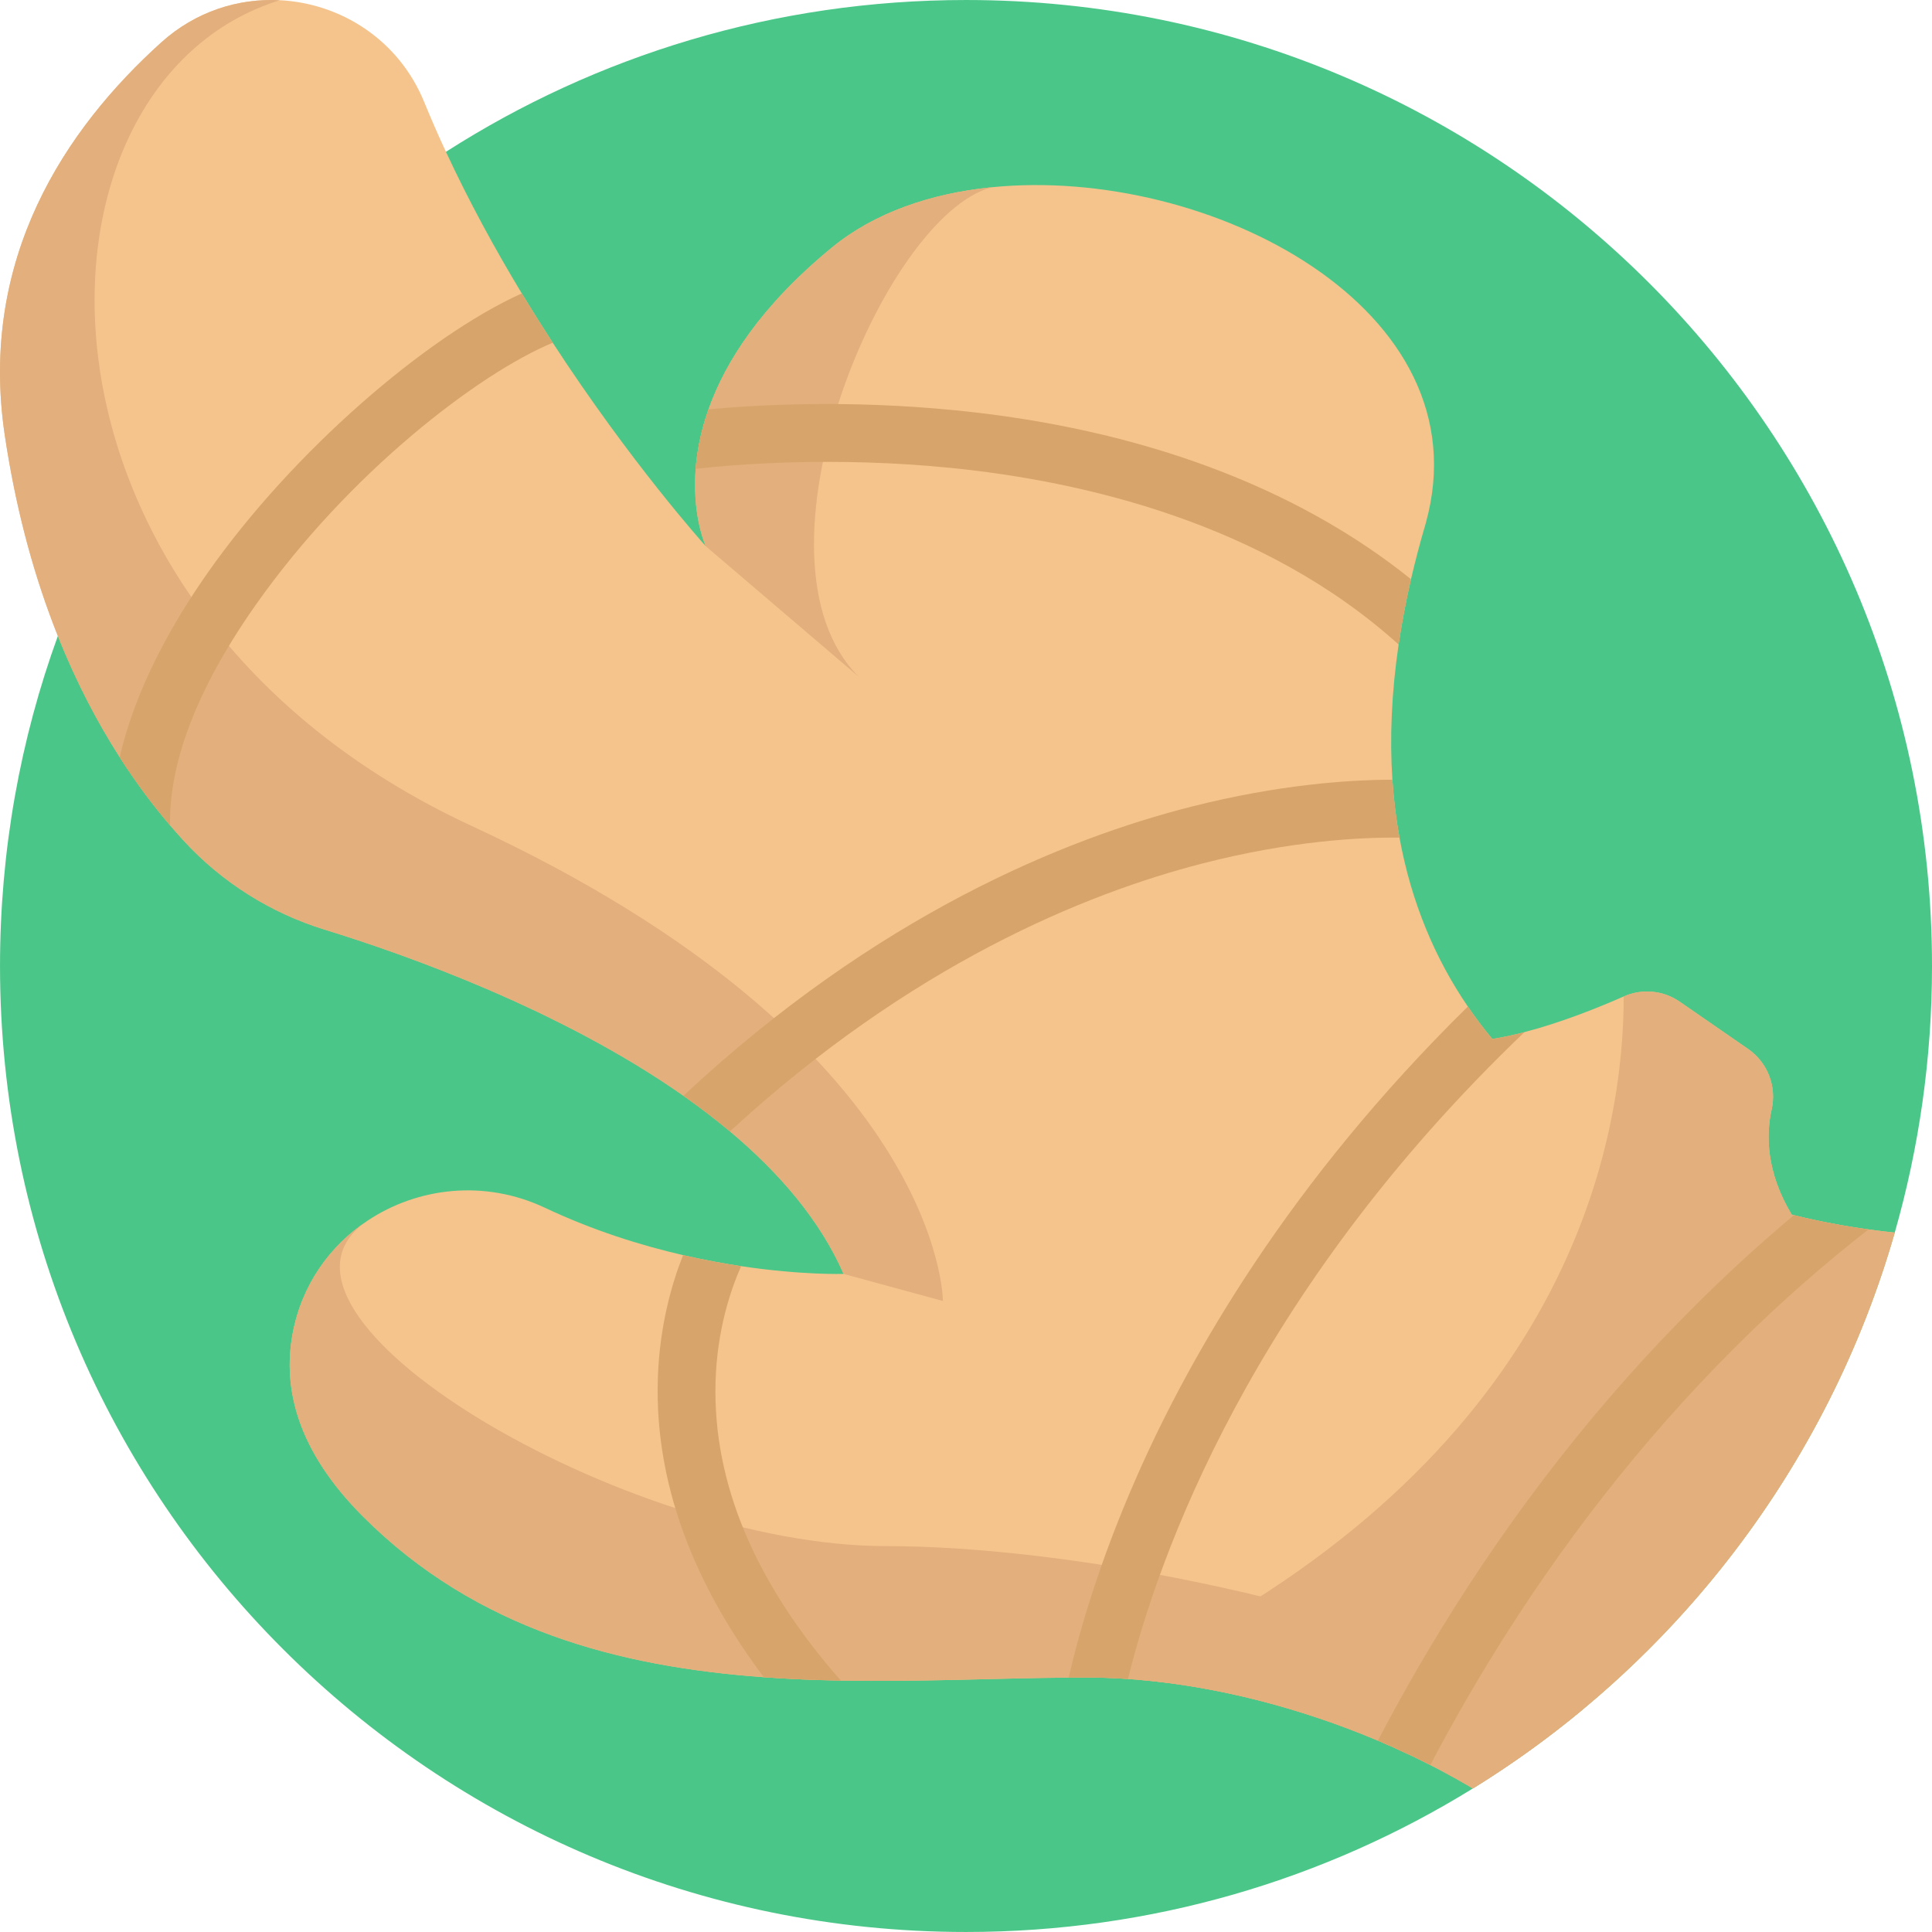 <?xml version="1.0" encoding="UTF-8"?>
<!DOCTYPE svg PUBLIC '-//W3C//DTD SVG 1.0//EN'
          'http://www.w3.org/TR/2001/REC-SVG-20010904/DTD/svg10.dtd'>
<svg contentScriptType="text/ecmascript" zoomAndPan="magnify" xmlns:xlink="http://www.w3.org/1999/xlink" contentStyleType="text/css" id="Capa_1" style="enable-background:new 0 0 512 512;" version="1.1" width="100pt" xml:space="preserve" preserveAspectRatio="xMidYMid meet" viewBox="0 0 512 512" height="100.0pt" xmlns="http://www.w3.org/2000/svg" x="0px" y="0px"
>
<path style="fill:#4AC688;" d="M512,256c0,24.513-3.448,48.211-9.874,70.655c-14.367,50.134-43.645,93.977-82.713,126.4  c-9.174,7.617-18.892,14.608-29.079,20.898c-39.048,24.126-85.064,38.044-134.331,38.044C114.618,511.998,0.004,397.384,0.004,256  c0-30.709,5.413-60.165,15.329-87.457c19.351-53.237,55.86-98.241,102.848-128.312C157.96,14.766,205.252,0.002,256.002,0.002  C397.386,0.002,512,114.616,512,256z"
  />
<path style="fill:#F5C48C;" d="M502.126,326.656c-17.742,61.91-58.211,114.217-111.793,147.298  c-3.615-2.142-7.377-4.221-11.274-6.207c-4.493-2.278-9.132-4.451-13.907-6.468c-19.905-8.401-42.109-14.357-63.895-16.154  c-0.773-0.063-1.557-0.125-2.33-0.178c-3.751-0.261-7.492-0.397-11.201-0.397c-1.494,0-3.009,0.01-4.514,0.031  c-18.839,0.146-39.413,1.17-60.384,0.784c-6.781-0.125-13.594-0.387-20.396-0.888h-0.01c-38.118-2.748-76.12-12.466-106.203-42.558  c-17.377-17.376-21.326-33.886-18.714-48.274c2.361-13.04,9.864-23.5,19.863-30.135c13.312-8.871,31.065-10.982,47.041-3.438  c12.706,5.987,25.318,9.947,36.613,12.549c5.486,1.264,10.668,2.205,15.391,2.926c16.217,2.424,27.146,2.048,27.146,2.048  c-6.228-14.242-17.042-26.801-30.114-37.773c-3.929-3.291-8.056-6.426-12.33-9.435c-32.621-22.894-73.518-37.386-95.022-44.011  c-14.388-4.42-27.345-12.58-37.512-23.688c-1.149-1.264-2.32-2.581-3.511-3.971c-4.326-5.068-8.861-11.044-13.333-18.035  c-5.757-8.986-11.421-19.633-16.405-32.141C9.346,153.57,4.33,135.932,1.258,115.306C-5.711,68.453,17.402,34.086,42.74,11.235  C51.841,3.032,63.157-0.51,74.15,0.065l0.01-0.01c16.07,0.815,31.472,10.397,38.253,26.969c1.829,4.462,3.751,8.871,5.768,13.207  c6.165,13.27,13.082,25.913,20.093,37.522c2.738,4.514,5.486,8.892,8.202,13.072c20.678,31.786,39.936,53.227,40.531,53.885  l-0.073-0.188c-0.564-1.306-3.448-8.871-2.581-20.26c0.366-4.671,1.358-9.989,3.406-15.778  c4.451-12.612,13.928-27.481,32.747-42.924c11.191-9.174,26.101-14.305,42.308-15.935c57.281-5.778,130.852,32.057,115.032,89.014  c-1.494,5.078-2.8,10.031-3.918,14.858c-1.379,5.945-2.456,11.713-3.281,17.314c-1.891,12.842-2.382,24.764-1.651,35.819  c0.355,5.318,0.982,10.438,1.881,15.349c3.145,17.272,9.488,32.13,18.118,44.774c2.027,2.988,4.2,5.841,6.478,8.589  c2.769-0.439,5.642-1.067,8.516-1.808c0-0.021,0.01-0.021,0.031-0.021c9.832-2.56,19.717-6.553,26.279-9.446  c4.869-2.152,10.512-1.62,14.879,1.421l18.118,12.528c5.141,3.563,7.565,9.885,6.207,15.987c-1.494,6.677-1.515,16.52,5.329,27.899  c0.188,0.042,0.376,0.094,0.564,0.136c6.583,1.62,13.218,2.873,19.78,3.772C497.508,326.133,499.827,326.415,502.126,326.656z"
  />
<g
  >
	<path style="fill:#E2AF7D;" d="M502.126,326.656c-17.742,61.91-58.211,114.217-111.793,147.298   c-3.615-2.142-7.377-4.221-11.274-6.207c-4.493-2.278-9.132-4.451-13.907-6.468c-19.905-8.401-42.109-14.357-63.895-16.154   c4.075-4.305,9.488-8.411,16.394-12.257C419.005,376.445,430.3,298.078,430.3,264.067c4.869-2.152,10.512-1.62,14.879,1.421   l18.118,12.528c5.141,3.563,7.565,9.885,6.207,15.987c-1.494,6.677-1.515,16.52,5.329,27.899c0.188,0.042,0.376,0.094,0.564,0.136   c6.583,1.62,13.218,2.873,19.78,3.772C497.508,326.133,499.827,326.415,502.126,326.656z"
    />
	<path style="fill:#E2AF7D;" d="M74.153,0.062C3.224,21.995,0.185,161.056,125.03,218.903   C249.88,276.758,249.88,344.769,249.88,344.769l-26.325-7.173c-6.227-14.239-17.034-26.806-30.107-37.769   c-3.932-3.296-8.06-6.435-12.337-9.441c-32.612-22.894-73.513-37.389-95.02-44.008c-14.387-4.426-27.34-12.587-37.512-23.693   c-1.15-1.258-2.322-2.579-3.512-3.973c-4.317-5.063-8.852-11.044-13.332-18.029C19.087,180.931,6.9,153.151,1.262,115.302   C-5.715,68.453,17.402,34.088,42.746,11.235C51.84,3.032,63.163-0.507,74.153,0.062z"
    />
</g
    >
<g
    >
	<path style="fill:#D7A56B;" d="M138.28,77.75c2.734,4.52,5.481,8.892,8.202,13.075c-19.612,8.148-54.051,34.466-78.683,69.439   c-18.136,25.757-22.989,44.982-22.732,58.449c-4.317-5.063-8.852-11.044-13.332-18.029c4.148-18.36,14.083-35.806,23.551-49.239   C77.591,119.776,112.74,89.296,138.28,77.75z"
      />
	<path style="fill:#D7A56B;" d="M368.998,206.634c0.359,5.312,0.981,10.429,1.882,15.348c-10.266-0.115-28.754,0.819-52.177,6.835   c-31.17,8.012-77.276,26.846-125.256,71.01c-3.932-3.296-8.06-6.435-12.337-9.441c51.33-47.92,101.104-68.119,134.642-76.62   C338.937,207.893,357.507,206.648,368.998,206.634z"
      />
</g
      >
<g
      >
	<path style="fill:#E2AF7D;" d="M262.819,49.619l0.007,0.007c-28.653,7.457-66.747,98.228-35.279,129.696l-40.529-34.588   l-0.088-0.21c-0.555-1.313-3.445-8.872-2.579-20.269c0.366-4.67,1.36-9.982,3.411-15.767c4.453-12.614,13.927-27.489,32.747-42.925   C231.702,56.387,246.611,51.25,262.819,49.619z"
        />
	<path style="fill:#E2AF7D;" d="M419.413,453.056c-9.174,7.617-18.892,14.608-29.079,20.898c-3.615-2.142-7.377-4.221-11.274-6.207   c-4.493-2.278-9.132-4.451-13.907-6.468c-20.616-8.704-43.697-14.775-66.225-16.332c-3.751-0.261-7.492-0.397-11.201-0.397   c-1.494,0-3.009,0.01-4.514,0.031c-18.839,0.146-39.413,1.17-60.384,0.784c-6.781-0.125-13.594-0.387-20.396-0.888h-0.01   c-38.118-2.748-76.12-12.466-106.203-42.558c-17.377-17.376-21.326-33.886-18.714-48.274c2.361-13.04,9.864-23.5,19.863-30.135   c-35.882,24.544,68.398,86.214,137.288,86.224C283.284,409.735,362.006,424.499,419.413,453.056z"
        />
</g
        >
<g
        >
	<path style="fill:#D7A56B;" d="M373.925,153.497c-1.374,5.949-2.457,11.714-3.276,17.311   c-35.758-32.28-83.793-43.297-118.556-46.796c-31.252-3.14-57.495-0.921-67.741,0.243c0.366-4.67,1.36-9.982,3.411-15.767   c13.007-1.232,37.044-2.571,65.46,0.251C302.083,113.584,343.424,128.966,373.925,153.497z"
          />
	<path style="fill:#D7A56B;" d="M196.411,335.545c-2.741,6.165-6.416,16.905-6.788,30.785   c-0.704,26.664,10.456,53.198,33.208,79.035c-6.781-0.122-13.596-0.386-20.404-0.886l-0.006-0.006   c-15.87-21.067-29.208-48.305-28.077-79.55c0.501-13.67,3.668-24.727,6.679-32.301   C186.511,333.887,191.687,334.828,196.411,335.545z"
          />
	<path style="fill:#D7A56B;" d="M403.992,273.529c-72.499,69.318-97.118,139.211-105.07,171.416   c-3.749-0.257-7.485-0.393-11.193-0.393c-1.503,0-3.011,0.006-4.52,0.027c2.863-12.446,8.215-30.954,18.048-53.279   c14.204-32.273,40.543-78.169,87.738-124.553c2.03,2.992,4.195,5.847,6.476,8.588C398.246,274.903,401.116,274.28,403.992,273.529z   "
          />
	<path style="fill:#D7A56B;" d="M495.175,325.813c-10.943,8.52-23.049,18.948-35.406,31.279l-0.311,0.311   c-24.24,24.24-46.065,52.142-64.865,82.92c-5.434,8.899-10.618,18.035-15.538,27.421c-4.487-2.281-9.129-4.446-13.906-6.463   c5.265-10.07,10.821-19.876,16.661-29.411c19.598-32.01,42.37-61.008,67.714-86.189c9.048-8.994,17.751-16.844,25.878-23.645   C481.986,323.656,488.61,324.907,495.175,325.813z"
          />
</g
          >
<g
          >
</g
          >
<g
          >
</g
          >
<g
          >
</g
          >
<g
          >
</g
          >
<g
          >
</g
          >
<g
          >
</g
          >
<g
          >
</g
          >
<g
          >
</g
          >
<g
          >
</g
          >
<g
          >
</g
          >
<g
          >
</g
          >
<g
          >
</g
          >
<g
          >
</g
          >
<g
          >
</g
          >
<g
          >
</g
          >
</svg
        >
